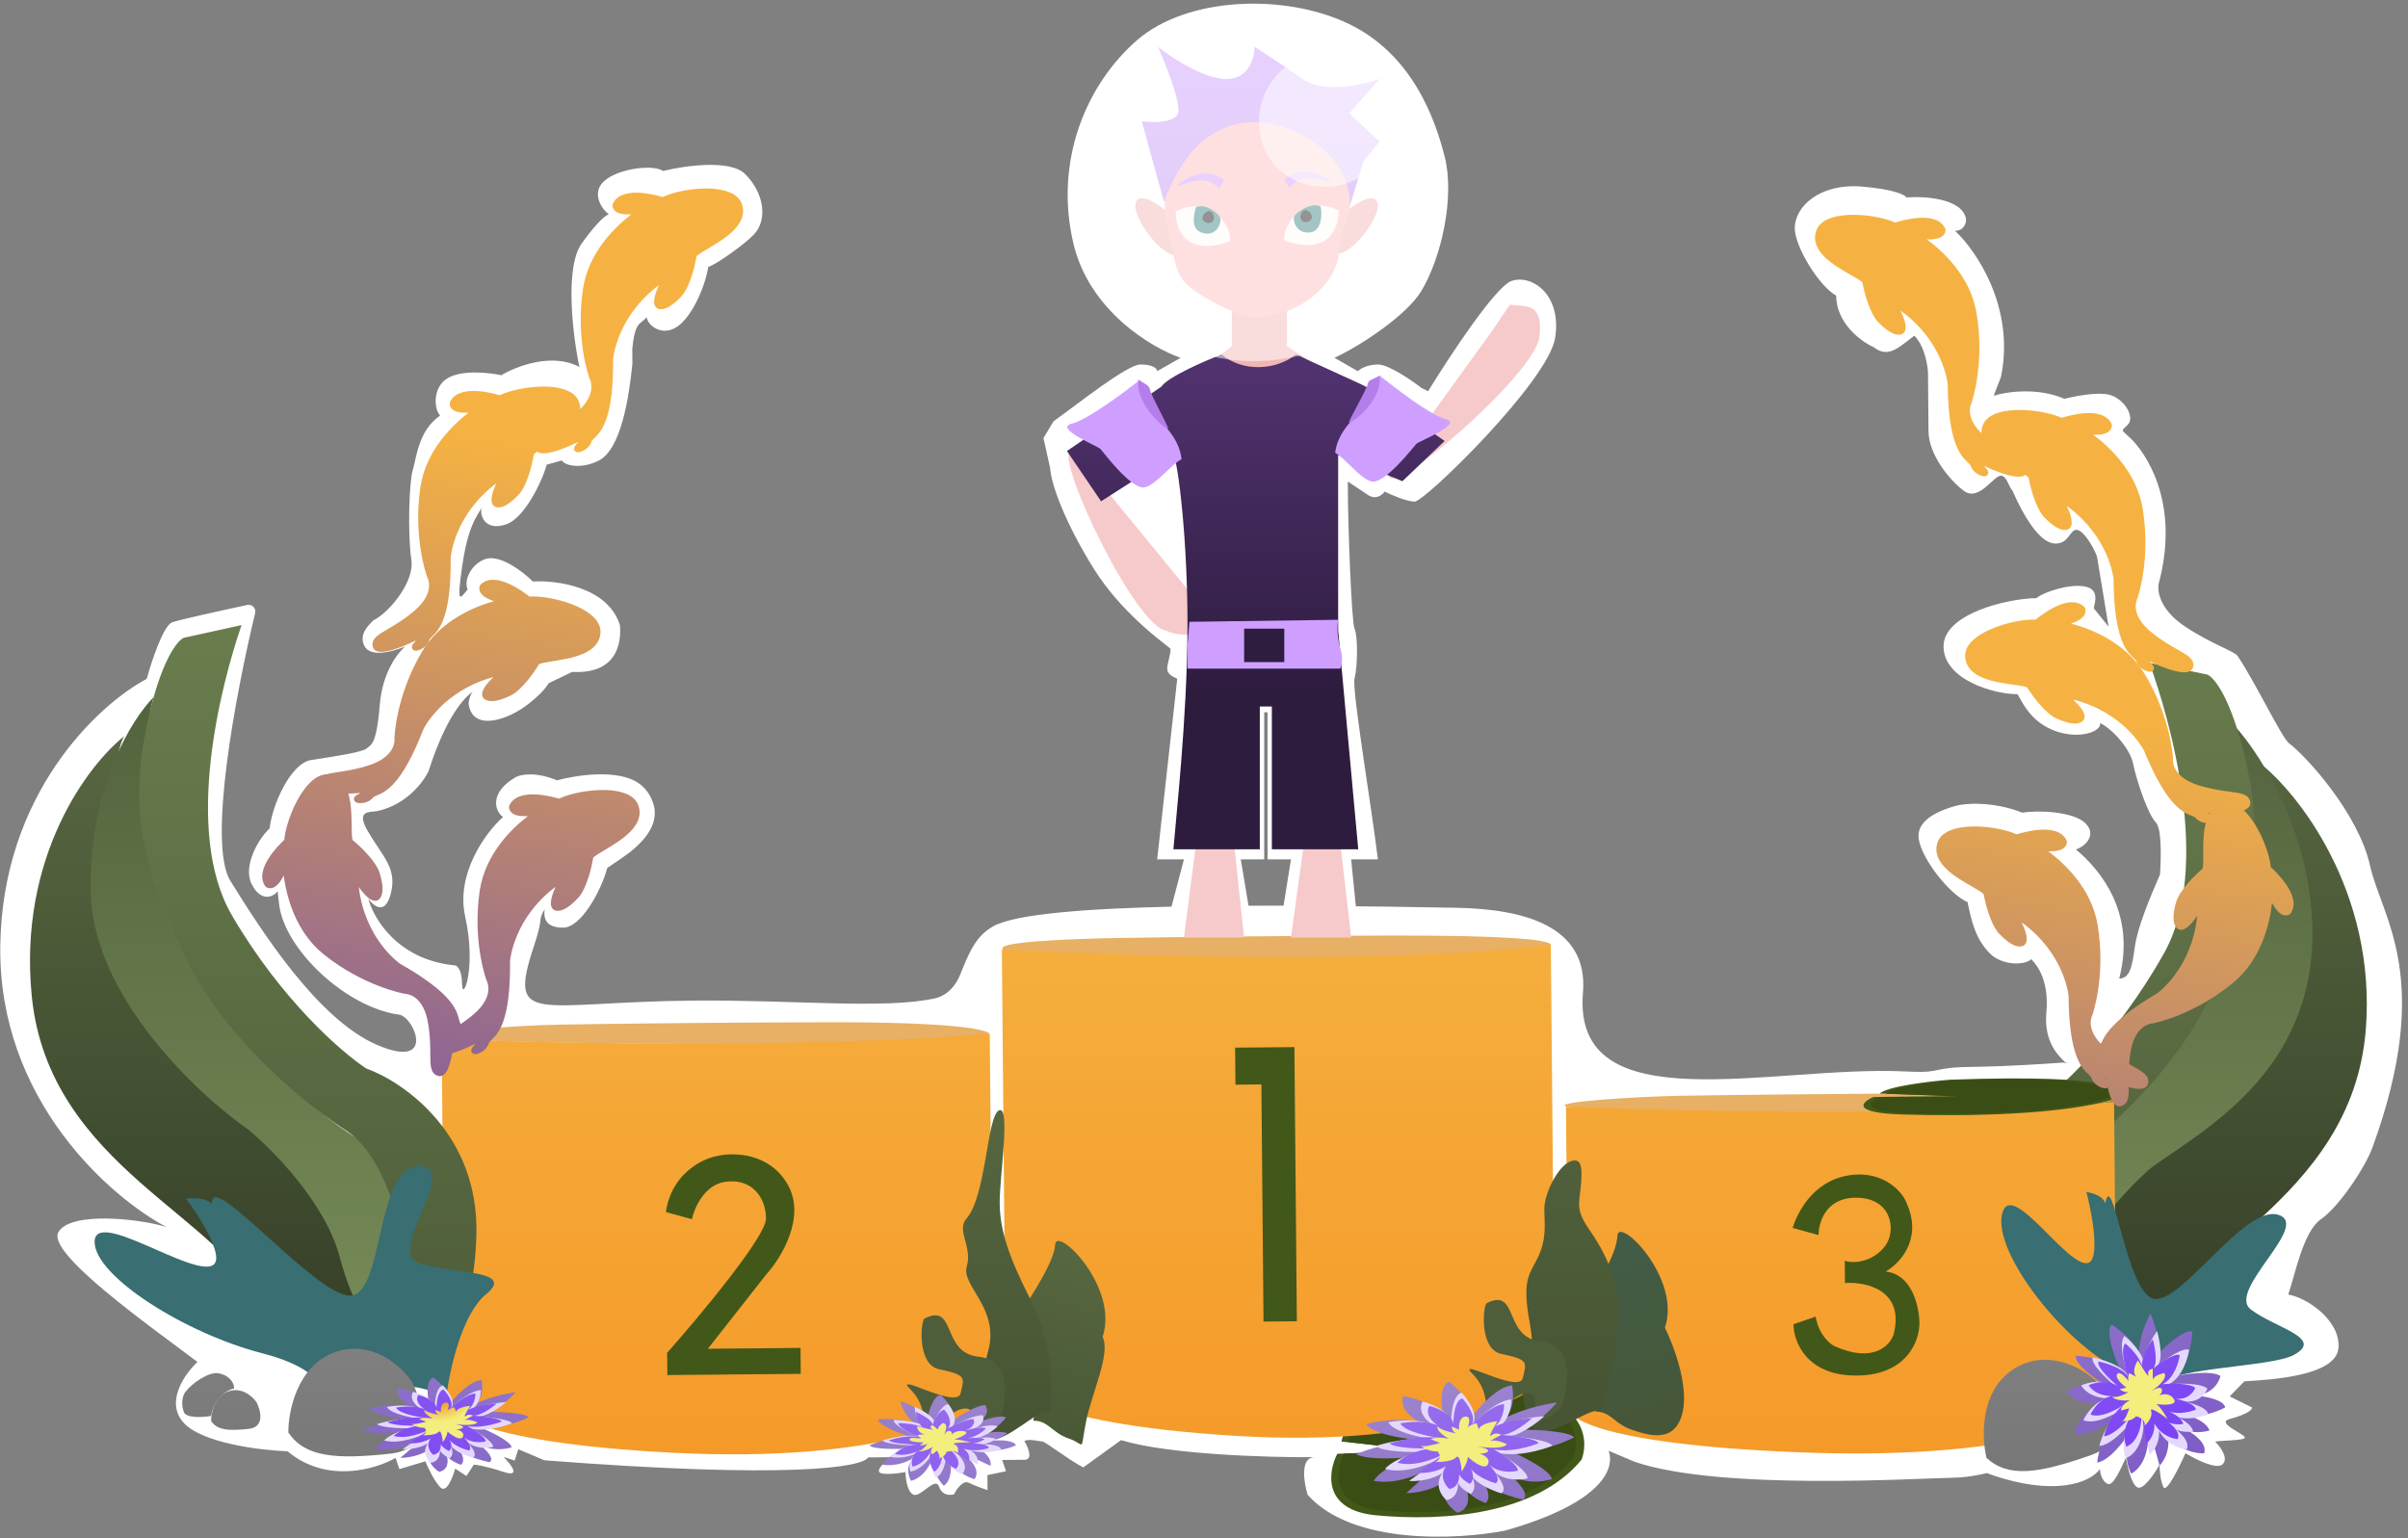 <svg width="360" height="230" viewBox="0 0 360 230" fill="none" xmlns="http://www.w3.org/2000/svg">
<rect x="0" y="0" width="360" height="230" fill="#808080" stroke="none"/>
<path d="M177 128.5L174.5 138L173.5 140L178 141H187.5V140.5L185.5 128.5H189V106.5H189.5V128.5H193L191 141H203.5L203 138.5L202 128.5H206C205 120.333 202.1 103.1 202.5 101.5C203 99.5 203 95 202.5 94C202.1 93.2 201.5 79.333 201.5 72L204.5 74C205.7 74.8 206.667 74 207 73.5C208 74 210.3 75 211.5 75C213 75 231.5 57 232.5 50.5C233.5 44 229 41 226 42C223.6 42.8 216.667 53.333 213.5 58.5L212.5 58C211 56.833 207.6 54.5 206 54.5C204.4 54.5 203.333 55.166 203 55.5L199.5 53.5C203.167 51.833 210.283 47.194 212.5 43.5C215.5 38.5 217.5 29.5 216 23.5C214.5 17.5 211 8 201.5 3.5C192 -1 177.5 -0.5 170 6C162.5 12.5 157.5 24 160.5 36.5C162.9 46.5 172.167 52 176.5 53.5L173 55.5C173 55.166 172.5 54.5 170.5 54.5C168.5 54.5 161 60.5 157.5 63L156 65.5L157 70C157.167 72.667 159.5 78.6 163.5 85C167.5 91.4 173.333 95.667 175 97C175 98 174.5 99.2 174.5 100C174.5 100.8 175.333 101.167 176 101.5L173 128.5H177Z" fill="white"/>
<path d="M147.62 220.566L147.641 222.812C147.083 222.63 145.743 222.155 144.849 221.714C143.955 221.272 143.003 222.666 142.639 223.418C142.084 223.61 140.861 223.659 140.404 222.315C139.832 220.635 137.637 224.024 136.52 223.473C135.625 223.031 135.385 221.049 135.377 220.113C134.266 220.31 131.932 220.593 131.483 220.148C131.034 219.703 132.395 218.455 133.132 217.887L129.794 217.917C128.88 219.422 117.917 221.168 81.396 218.349L77.487 216.699L76.945 218.388L75.272 217.842C76.394 218.955 77.97 220.962 75.292 220.088C72.613 219.213 71.202 219.001 70.831 219.004L69.734 220.699L68.055 219.591C67.695 220.904 66.753 223.309 65.855 222.418C64.957 221.528 63.974 219.44 63.594 218.507L59.71 219.665L59.139 217.986C56.187 219.697 48.826 221.896 42.996 217.006C38.915 216.856 30.078 215.774 27.38 212.653C24.681 209.532 27.685 205.35 29.525 203.648C22.43 198.283 6.971 187.415 8.723 184.254C10.475 181.093 20.803 182.198 24.894 183.472C16.509 179.054 -0.2 164.49 0.041 141.574C0.282 118.659 14.739 105.314 21.937 101.506C22.655 98.879 24.425 93.509 25.756 93.048C26.92 92.644 32.982 91.31 36.961 90.458C37.684 90.304 38.319 90.953 38.146 91.671C35.261 103.63 30.989 126.162 34.446 131.72C38.962 138.981 47.427 152.383 56.362 156.235C65.298 160.086 61.935 152.02 59.66 151.713C51.636 150.63 42.325 141.759 41.708 135.025L41.509 133.263C40.776 134.205 38.98 134.873 37.621 132.189C36.262 129.506 38.661 125.367 40.317 123.855C40.658 120.482 43.413 114.118 46.525 113.641C50.414 113.045 54.303 112.449 54.854 111.882C55.405 111.316 56.272 111.608 56.773 105.426C57.174 100.48 59.468 97.614 60.573 96.668L60.529 96.686C58.685 97.45 55.377 98.357 54.478 96.582C53.572 94.793 55.245 93.346 55.796 92.78C58.381 91.446 61.977 86.884 61.504 83.743C60.912 79.817 61.174 71.953 61.715 70.263C62.256 68.573 62.487 64.409 65.805 62.133C64.869 61.205 64.65 57.95 66.863 56.583C69.076 55.215 73.269 55.745 74.941 56.105C77.154 54.775 82.588 52.667 86.613 54.878C85.644 50.206 84.366 39.959 87.004 36.342C89.642 32.724 90.467 32.37 91.02 31.991C90.275 31.623 88.554 29.378 89.873 27.569C91.522 25.308 97.469 24.455 99.148 25.563C102.293 24.786 109.146 23.789 111.391 26.015C114.198 28.798 114.86 32.856 112.655 35.122C111.083 36.736 106.819 39.703 105.893 39.898C105.365 43.085 103.315 47.668 101 49C98.677 50.337 96.707 48.388 96.698 47.453C95.596 48.586 94.933 48.141 94.525 52.188L94.544 54.404C94.032 59.478 92.843 67.15 89.544 68.853C86.886 70.224 84.377 69.598 84 68.853L81.736 69.476C81.018 72.103 78.368 77.477 75.696 78.394C72.382 79.532 71.659 76.867 72.022 75.927C71.108 77.433 69.915 78.951 69.077 84.799C68.239 90.647 68.814 89.454 69.915 88.134C69.348 87.016 70.188 84.564 72.405 83.646C74.622 82.728 78.17 85.467 79.667 86.951C83.003 86.734 90.844 87.647 92.677 93.471C92.881 95.529 92.662 100.853 85.537 100.467L82.028 102.16C81.406 103.167 80.44 104.107 79.153 105.141C75.922 107.736 70.678 109.407 70.068 105.307C70.061 104.585 70.337 103.86 70.653 103.442C69.507 104.257 66.767 106.893 64.063 115.333C63.335 116.837 60.826 120.338 56.383 121.276C55.272 121.473 53.156 121.107 54.964 124.236C57.224 128.148 59.465 129.812 58.387 133.753C57.525 136.906 55.806 135.461 55.054 134.345C55.823 137.333 59.476 143.515 67.939 144.338C68.31 144.335 69.057 144.89 69.077 147.136C69.102 149.944 71.282 144.87 69.543 137.023C68.152 130.746 72.445 124.624 75.204 122.166C73.898 121.241 73.161 118.458 77.146 116.176C77.884 115.795 80.143 115.363 83.27 116.683C86.045 115.91 92.379 114.917 95.514 117.136C96.597 117.902 97.266 118.955 97.638 120.06C98.777 123.43 95.884 126.317 92.942 128.317L90.785 129.783C89.888 133.16 86.886 138.682 84.216 138.705C81.546 138.729 81.248 137.272 81.422 135.96C80.326 137.842 81.367 136.825 79.809 141.515C75.811 153.556 80.247 149.821 103.704 149.612C118.592 149.479 132.139 150.935 139.739 149.285C141.554 148.891 142.874 147.448 143.556 145.719C145.046 141.937 146.068 139.868 148.5 138.5C155.077 134.801 191.402 135.262 217.721 135.734C227.763 135.914 237.497 138.417 236.656 148.425C234.998 168.151 265.156 159.214 284.926 160.211C286.718 160.302 288.076 160.302 288.838 160.148C294.265 159.051 292.161 160.027 308.771 158.862C307.309 158.875 310.22 159.046 308.771 158.862C307.835 157.935 305.529 155.898 305.934 151.402C306.339 146.905 304.792 144.533 303.67 143.42C302.751 144.364 299.342 144.393 297.545 142.612C295.3 140.386 294.734 137.689 294.152 134.886C291.546 133.786 287.411 128.63 286.867 125.533C286.283 122.214 291.067 120.884 292.362 120.498C293.657 120.112 297.901 119.76 302.368 121.517C304.59 121.123 309.979 121.314 311.775 123.095C313.572 124.876 311.645 126.626 310.351 127.012C313.901 129.976 319.405 136.411 316.823 146.318C318.307 146.305 318.727 144.848 319.144 141.7C319.561 138.551 321.471 134.134 322.924 130.752C323.088 128.317 323.199 123.857 322.3 122.967C321.178 121.854 319.479 116.97 318.898 114.167C318.433 111.925 315.839 109.036 313.977 108.117C314.174 109.426 310.792 110.601 307.22 109.285C303.648 107.969 302.384 105.099 301.631 103.795C298.108 103.826 290.608 101.633 290.564 96.692C290.52 91.75 300.187 89.476 304.452 89.438C305.556 88.492 309.44 87.259 311.669 87.689C313.898 88.118 313.196 90.014 313.019 90.951L315.239 93.701L313.498 83.191C312.929 81.698 311.725 79.778 310.831 79.337C309.713 78.785 309.506 80.481 308.383 81.02C307.375 81.504 304.821 82.281 300.847 73.331C300.286 72.775 300.014 71.123 299.124 71.131C298.011 71.141 295.844 75.061 293.604 73.396C291.363 71.731 288.345 67.888 288.315 64.519C288.285 61.15 288.241 56.277 288.236 55.716C288.231 55.154 287.878 51.864 286.194 50.194C283.984 51.818 282.357 53.687 280.116 51.91C278.068 50.992 274.543 48.247 274.507 44.204C271.897 42.73 268.347 36.867 268.323 34.171C268.293 30.802 272.187 27.389 278.311 27.895C283.21 28.301 284.813 29.148 285.002 29.521C287.781 29.309 293.459 29.67 293.932 32.81C293.937 33.372 293.614 34.498 292.279 34.51C295.458 37.477 301.283 45.998 299.15 56.351L298.062 59.169C299.911 58.59 304.615 57.875 308.637 59.636C310.117 59.248 313.523 58.581 315.307 59.015C317.538 59.556 319.231 62.349 318.129 63.482C317.026 64.615 317.021 64.054 318.705 65.724C320.389 67.393 326.017 74.644 322.79 87.028C322.429 88.154 322.715 91.072 326.744 93.732C330.773 96.391 334.195 97.409 334.572 98.155C337.203 102.062 341.143 110.353 342.227 111.153C344.679 112.964 352.584 121.581 354.323 129.428C356.062 137.275 363.931 146.19 354.699 171.544C353.613 174.549 349.66 180.462 347.006 182.283C344.352 184.104 343.184 190.367 342.1 193.559C345.072 194.094 350.004 197.579 349.595 201.627C349.186 205.674 339.803 206.309 335.539 206.534L333.334 208.8L336.687 210.455C336.692 211.017 335.14 211.704 333.364 212.169C331.144 212.751 335.609 214.396 335.614 214.957C335.618 215.407 332.095 215.363 331.169 215.559C331.918 216.301 333.194 218.012 332.312 218.918C331.43 219.824 328.226 218.206 326.734 217.283C325.825 219.35 323.894 223.261 323.441 222.367C322.988 221.472 322.861 219.751 322.855 219.002C322.125 220.319 320.441 222.843 319.547 222.401C318.653 221.96 318.035 219.233 317.838 217.924C317.292 219.052 315.986 222.321 315.092 221.88C314.197 221.438 313.964 220.205 313.959 219.643C312.494 221.716 307.098 223.86 297.275 220.354C297.457 219.978 295.277 220.933 291.717 220.965C287.267 221.005 257.241 222.957 244.406 218.579L240.497 216.929C241.448 219.542 239.676 224.687 225.026 228.861C217.991 230.234 202.236 231.086 195.492 223.508C194.919 221.642 194.33 217.903 196.555 217.883C189.879 217.942 174.743 217.516 167.602 215.333L161.944 219.418C159.522 218.129 156.26 215.528 155.815 215.532C155.37 215.536 153.877 215.081 153.138 215.462C153.703 216.393 154.499 218.258 153.163 218.27L149.826 218.3L150.397 219.98L147.62 220.566Z" fill="white"/>
<path d="M205.757 226.578C197.707 225.825 198.515 220.129 199.925 217.376L213.187 216.865L200.556 215.556C201.191 211.721 207.173 209.03 210.084 208.164C235.204 204.713 238.14 213.434 236.468 218.226C229.721 226.511 215.819 227.52 205.757 226.578Z" fill="#425818"/>
<path d="M206.427 225.817C198.872 225.108 199.63 219.925 200.951 217.343L212.593 216.988L201.508 215.599C202.1 212.003 207.74 209.361 210.471 208.549C234.042 205.319 236.806 213.499 235.241 217.992C228.918 225.759 215.872 226.702 206.427 225.817Z" fill="#3A4D15"/>
<path d="M353.692 153.915C355.328 133.139 343.256 118.199 337.705 113.999C338.418 114.621 341.827 120.138 344.238 131.842C346.649 143.546 341.147 153.955 338.094 157.696C337.302 159.625 332.915 165.664 321.702 174.384C307.685 185.284 305.4 201.239 304.355 203.221C303.519 204.807 299.576 206.248 297.709 206.771C303.954 209.346 317.27 211.817 320.574 201.104C324.704 187.712 351.647 179.884 353.692 153.915Z" fill="url(#paint0_linear_99_286)"/>
<path d="M345.714 139.187C345.575 123.648 336.811 111.1 333.495 107.943C334.374 110.11 337.199 118.55 336.921 128.265C336.644 137.98 329.242 149.631 326.348 154.159C319.758 163.93 312.872 171.276 305.63 176.045C298.388 180.814 296.497 206.933 297.104 206.928C297.589 206.924 301.335 204.968 303.148 203.991C304.058 203.932 306.376 201.807 308.368 193.776C310.36 185.746 318.088 177.603 321.703 174.536C329.343 169.004 345.902 160.321 345.714 139.187Z" fill="url(#paint1_linear_99_286)"/>
<path d="M323.542 142.498C330.712 129.686 324.445 107.636 321.334 99.115L329.999 100.859C331.167 101.354 334.043 105.072 336.205 115.979C338.906 129.613 334.893 139.058 330.429 148.962C325.964 158.867 316.037 168.819 306.836 175.124C299.475 180.167 297.178 198.227 296.949 206.626C294.175 207.561 288.473 205.7 287.854 190.772C287.235 175.845 298.273 167.865 303.869 165.741C307.439 163.332 316.372 155.31 323.542 142.498Z" fill="url(#paint2_linear_99_286)"/>
<path d="M123.825 152.85C141.671 152.82 147.255 153.816 147.97 154.564C137.368 156.922 69.524 156.083 66.328 155.141C63.554 154.324 76.733 153.324 83.612 153.209C89.58 153.102 105.978 152.88 123.825 152.85Z" fill="#E7B064"/>
<path d="M147.97 154.564C124.265 156.63 83.588 156.162 66.026 155.295L66.499 208.316C65.256 210.644 70.359 215.686 100.725 217.225C131.09 218.765 145.197 212.302 148.454 208.878L147.97 154.564Z" fill="url(#paint3_linear_99_286)"/>
<path d="M291.765 163.48C309.611 163.429 315.191 163.991 315.905 164.615C300.987 167.658 237.46 166.26 234.266 165.478C231.493 164.8 244.673 163.945 251.552 163.839C257.52 163.741 273.919 163.531 291.765 163.48Z" fill="#E7B064"/>
<path d="M316.058 164.748C292.646 167.009 251.674 166.178 234.114 165.48L234.509 209.756C233.262 211.702 238.358 215.904 268.721 217.145C299.084 218.387 313.2 212.969 316.462 210.104L316.058 164.748Z" fill="url(#paint4_linear_99_286)"/>
<path d="M207.711 139.889C225.557 139.852 231.138 140.49 231.852 141.192C219.522 145.028 154.409 144.092 150.214 142.072C147.621 140.823 160.619 140.36 167.498 140.248C173.466 140.144 189.864 139.927 207.711 139.889Z" fill="#E7B064"/>
<path d="M231.852 141.192C208.411 144.286 167.37 142.969 149.78 141.924L150.335 204.177C149.093 206.908 154.212 212.835 184.629 214.69C215.045 216.544 229.164 208.978 232.421 204.963L231.852 141.192Z" fill="url(#paint5_linear_99_286)"/>
<path d="M184.702 162.185L184.652 156.646L193.516 156.567L193.882 197.56L188.896 197.605L188.579 162.151L184.702 162.185Z" fill="#425818"/>
<path d="M34.1 208.061C32.043 208.807 31.549 211.321 31.559 212.484C32.482 213.842 34.153 213.979 37.185 213.648C39.611 213.384 38.982 210.9 38.364 209.692C37.8 208.837 36.157 207.314 34.1 208.061Z" fill="url(#paint6_linear_99_286)"/>
<path d="M157.74 186.144C157.64 188.573 154.071 194.032 152.972 195.61C154.96 200.692 155.257 208.374 154.484 212.427C156.76 212.407 157.231 214.224 159.819 215.111C162.407 215.999 161.392 217.374 162.409 212.357C163.223 208.343 166.079 202.358 164.843 199.891C167.357 192.432 157.864 183.108 157.74 186.144Z" fill="url(#paint7_radial_99_286)"/>
<path d="M241.802 184.787C241.702 187.216 239.48 190.979 238.381 192.557C240.369 197.638 239.319 207.016 238.546 211.07C240.822 211.05 241.294 212.867 243.882 213.754C246.47 214.642 250.579 215.971 251.596 210.954C252.411 206.94 250.142 201.001 248.906 198.534C251.419 191.075 241.927 181.751 241.802 184.787Z" fill="url(#paint8_radial_99_286)"/>
<path d="M4.737 148.833C2.731 128.09 13.181 114.309 18.656 110.01C17.954 110.645 17.059 114.837 14.857 126.582C12.655 138.327 19.175 149.198 22.294 152.884C23.12 154.799 25.721 160.21 37.088 168.728C51.296 179.377 53.866 195.288 54.946 197.252C55.81 198.822 59.778 200.193 61.654 200.682C55.456 203.368 42.186 206.076 38.692 195.424C34.324 182.108 7.245 174.762 4.737 148.833Z" fill="url(#paint9_linear_99_286)"/>
<path d="M13.552 133.275C13.292 117.737 19.746 107.421 23.006 104.205C22.165 106.387 21.573 112.932 22.024 122.64C22.474 132.349 29.253 144.112 32.227 148.588C38.991 158.24 45.861 165.463 53.186 170.102C60.512 174.742 62.87 200.823 62.263 200.829C61.777 200.833 57.997 198.944 56.167 197.999C55.256 197.957 52.9 195.874 50.765 187.88C48.63 179.886 40.758 171.883 37.089 168.88C29.352 163.486 13.812 148.813 13.552 133.275Z" fill="url(#paint10_linear_99_286)"/>
<path d="M34.679 136.881C27.281 124.199 33.154 102.04 36.113 93.465L27.479 95.363C26.32 95.879 23.511 99.648 21.545 110.592C19.087 124.272 23.268 133.644 27.909 143.467C32.549 153.29 42.652 163.064 51.964 169.203C59.414 174.114 62.033 192.13 62.412 200.524C65.202 201.409 70.87 199.447 71.222 184.51C71.575 169.574 60.397 161.793 54.764 159.769C51.151 157.423 42.076 149.562 34.679 136.881Z" fill="url(#paint11_linear_99_286)"/>
<path d="M154.123 194.439C156.841 199.757 157.686 206.601 156.868 211.263C155.945 209.905 150.535 215.824 147.798 215.241C145.608 214.775 147.859 210.789 147.775 212.661C148.472 211.391 146.107 207.571 147.682 202.191C149.596 195.648 143.647 192.259 144.532 189.368C145.417 186.476 142.95 183.958 144.468 182.235C147.473 178.825 147.519 166.965 149.332 166.038C151.145 165.111 149.42 175.969 149.456 179.915C149.491 183.86 150.725 187.792 154.123 194.439Z" fill="url(#paint12_linear_99_286)"/>
<path d="M241.112 190.633C243.096 196.266 240.726 206.695 239.292 211.205C238.559 209.737 232.407 214.88 229.772 213.938C228.057 213.324 227.795 208.78 227.577 208.101C227.522 208.189 227.468 208.267 227.417 208.337C227.479 207.993 227.527 207.946 227.577 208.101C228.443 206.721 229.682 203.131 228.722 197.948C227.446 191.058 228.727 190.607 229.989 187.859C231.252 185.112 230.896 183.079 230.878 180.783C230.861 178.486 232.915 174.309 234.836 173.633C236.756 172.956 236.623 175.234 236.131 179.148C235.639 183.063 238.632 183.592 241.112 190.633Z" fill="url(#paint13_linear_99_286)"/>
<path d="M27.797 179.217C30.549 178.963 31.546 179.696 31.7 180.097C31.041 174.336 47.15 193.769 52.309 193.723C57.468 193.677 56.082 174.416 62.608 174.358C69.133 174.3 57.411 187.304 62.737 188.926C68.064 190.548 77.163 189.859 72.643 193.542C69.027 196.488 67.181 205.023 66.71 208.922C65.338 208.226 62.109 206.96 60.171 207.463C58.233 207.966 51.284 209.262 48.052 209.848C48.898 208.323 48.309 204.686 39.183 202.339C27.775 199.406 14.192 190.876 14.146 185.717C14.1 180.558 28.609 190.9 31.781 189.202C34.045 187.99 28.565 180.113 27.797 179.217C27.78 179.219 27.763 179.22 27.746 179.222C27.68 179.103 27.704 179.109 27.797 179.217Z" fill="#396E72"/>
<path d="M311.907 178.215C314.135 178.611 314.707 179.555 314.713 179.98C315.841 174.235 317.824 193.005 321.878 194.165C325.932 195.325 335.431 180.16 340.559 181.627C345.686 183.094 332.796 192.978 336.505 195.795C340.214 198.613 347.537 200.069 342.946 202.588C339.274 204.603 323.024 204.286 321.543 207.961C320.667 206.965 322.842 213.25 321.18 213.286C319.519 213.322 316.106 212.686 313.407 212.499C314.505 211.217 320.708 207.722 314.229 203.314C306.131 197.803 297.925 186.354 299.361 181.336C300.797 176.318 309.211 189.743 312.18 188.836C314.299 188.188 312.253 179.264 311.907 178.215C311.894 178.213 311.88 178.21 311.866 178.208C311.848 178.077 311.865 178.088 311.907 178.215Z" fill="#396E72"/>
<path d="M27.727 208.117C27.007 209.095 27.242 210.449 27.449 211.003C27.614 212.094 30.254 211.939 31.553 211.726C32.014 208.929 34.047 207.808 35.006 207.597C34.998 206.687 34.23 205.631 32.71 205.341C31.19 205.051 28.626 206.895 27.727 208.117Z" fill="url(#paint14_linear_99_286)"/>
<path d="M140.384 204.732C137.1 204.033 137.64 197.675 138.192 197.164C143.026 194.693 140.666 202.301 146.286 202.858C151.88 203.413 150.014 210.498 149.563 212.214L149.557 212.238C149.204 213.577 145.939 214.952 145.031 215.314C145.22 213.744 146.383 210.354 144.079 210.618C141.774 210.881 138.806 214.914 137.609 216.898C137.46 217.152 139.684 211.264 136.162 207.805C133.239 204.934 143.018 210.779 143.603 208.346C144.189 205.912 144.489 205.606 140.384 204.732Z" fill="#4F5E3A"/>
<path d="M224.438 202.439C221.154 201.74 221.694 195.381 222.246 194.87C227.08 192.399 224.72 200.008 230.34 200.565C235.934 201.119 234.069 208.205 233.617 209.921L233.611 209.945C233.258 211.284 229.993 212.658 229.085 213.021C229.274 211.451 230.437 208.061 228.133 208.324C225.828 208.588 222.86 212.621 221.663 214.604C221.514 214.859 223.738 208.971 220.216 205.512C217.293 202.641 227.072 208.486 227.657 206.052C228.243 203.619 228.543 203.313 224.438 202.439Z" fill="#4F5E3A"/>
<path d="M50.012 202.212C44.422 204.236 43.08 211.047 43.108 214.199C45.616 217.878 50.155 218.248 58.395 217.352C64.986 216.636 63.276 209.907 61.598 206.632C60.065 204.316 55.602 200.189 50.012 202.212Z" fill="url(#paint15_linear_99_286)"/>
<path d="M300.977 204.748C295.995 207.993 296.242 214.93 296.987 217.993C300.267 221.004 304.771 220.33 312.59 217.579C318.845 215.379 315.646 209.217 313.265 206.411C311.245 204.505 305.959 201.504 300.977 204.748Z" fill="url(#paint16_linear_99_286)"/>
<path d="M143.193 216.902C144.495 217.643 146.819 219.532 145.7 221.165C144.65 220.888 142.624 219.904 142.106 218.057C142.284 219.395 142.245 221.405 141.096 222.158C140.369 221.425 139.059 219.505 139.574 217.644C139.252 218.737 138.157 220.934 136.191 221.422C135.776 220.692 135.371 219.102 136.619 217.991C135.635 218.596 133.888 219.293 131.884 219.015C132.333 218.276 133.762 216.872 136.132 216.588C133.885 216.701 130.473 216.72 129.98 216.112C131.214 215.596 134.182 214.624 136.184 214.869C134.549 214.356 131.278 213.107 131.277 212.216C132.667 212.139 135.549 212.169 136.733 212.84C136.071 212.334 135.001 211.185 134.577 209.493C135.979 209.986 138.763 211.195 138.684 212.085C138.85 211.034 139.461 208.858 140.582 208.56C141.45 209.28 142.987 211.092 142.188 212.576C143.288 211.772 145.849 210.15 147.29 210.099C147.689 210.628 147.914 211.842 145.965 212.766C147.36 212.212 149.56 211.522 150.395 211.95C149.95 212.58 148.642 213.912 146.854 214.421C147.846 214.179 149.647 213.893 150.597 214.299C150.216 214.618 149.311 215.2 148.295 215.403C149.621 215.301 151.498 215.346 151.9 216.09C151.133 216.503 148.959 217.205 146.396 216.714C147.03 217.001 148.259 217.898 148.1 219.184C146.865 218.609 144.154 217.346 143.193 216.902Z" fill="url(#paint17_radial_99_286)"/>
<path d="M142.503 216.829C143.436 217.506 145.009 219.172 143.839 220.417C143.035 220.129 141.557 219.211 141.437 217.691C141.364 218.78 141.006 220.397 139.955 220.932C139.486 220.296 138.737 218.669 139.456 217.201C139.018 218.062 137.776 219.763 136.107 220.034C135.89 219.42 135.82 218.115 137.01 217.298C136.115 217.723 134.59 218.176 133.014 217.828C133.497 217.26 134.88 216.219 136.843 216.138C135.007 216.089 132.245 215.892 131.944 215.372C133.026 215.033 135.585 214.435 137.164 214.757C135.925 214.242 133.482 213.032 133.625 212.315C134.762 212.339 137.088 212.542 137.937 213.156C137.483 212.708 136.804 211.716 136.736 210.327C137.79 210.812 139.846 211.958 139.637 212.67C139.942 211.834 140.789 210.119 141.744 209.949C142.329 210.583 143.278 212.137 142.391 213.283C143.412 212.703 145.746 211.556 146.92 211.604C147.157 212.055 147.142 213.047 145.416 213.67C146.634 213.311 148.525 212.891 149.131 213.288C148.669 213.768 147.395 214.759 145.867 215.058C146.708 214.925 148.211 214.807 148.914 215.192C148.554 215.426 147.728 215.838 146.873 215.939C147.961 215.939 149.472 216.091 149.677 216.716C148.99 217 147.117 217.431 145.124 216.876C145.59 217.147 146.439 217.946 146.102 218.972C145.196 218.431 143.209 217.246 142.503 216.829Z" fill="url(#paint18_radial_99_286)"/>
<path d="M141.811 216.585C142.598 217.157 143.926 218.563 142.939 219.614C142.26 219.371 141.012 218.596 140.911 217.313C140.849 218.232 140.548 219.596 139.66 220.048C139.264 219.511 138.632 218.138 139.239 216.899C138.869 217.626 137.821 219.061 136.412 219.29C136.229 218.772 136.171 217.671 137.174 216.981C136.419 217.34 135.132 217.722 133.802 217.429C134.209 216.949 135.377 216.07 137.033 216.002C135.484 215.96 133.152 215.794 132.899 215.355C133.812 215.069 135.971 214.564 137.305 214.836C136.258 214.401 134.197 213.381 134.318 212.776C135.277 212.796 137.24 212.967 137.957 213.485C137.574 213.107 137.001 212.27 136.943 211.098C137.833 211.506 139.568 212.474 139.392 213.075C139.649 212.369 140.364 210.922 141.17 210.778C141.664 211.313 142.465 212.625 141.716 213.592C142.578 213.103 144.548 212.135 145.539 212.176C145.738 212.556 145.726 213.393 144.269 213.919C145.297 213.616 146.894 213.262 147.405 213.597C147.015 214.001 145.94 214.838 144.65 215.09C145.36 214.978 146.628 214.878 147.222 215.204C146.918 215.401 146.22 215.749 145.499 215.834C146.418 215.834 147.693 215.963 147.866 216.489C147.286 216.73 145.705 217.094 144.023 216.625C144.416 216.854 145.132 217.528 144.848 218.394C144.084 217.938 142.406 216.937 141.811 216.585Z" fill="url(#paint19_radial_99_286)"/>
<path d="M142.691 215.976C143.332 216.222 143.293 216.943 143.193 217.273C142.792 216.829 141.892 216.965 141.491 217.089C141.415 217.61 140.723 217.984 140.342 218.124C140.327 218.131 140.31 218.137 140.291 218.141C140.307 218.136 140.324 218.13 140.342 218.124C140.658 217.973 140.313 217.259 140.09 216.905L139.39 217.462C138.989 217.166 139.289 216.597 139.489 216.35C138.208 217.043 137.488 217.052 137.287 216.97C137.848 216.92 138.454 216.207 138.688 215.856C138.287 216.104 137.72 216.125 137.487 216.104L138.087 215.671C136.325 215.673 135.951 215.385 135.984 215.241C135.914 214.893 137.025 214.996 137.794 215.124C137.476 215.006 137.263 214.72 137.185 214.559L138.286 214.435C137.405 214.386 137.117 213.632 137.083 213.261C138.051 213.508 139.867 213.939 139.386 213.692C138.905 213.445 139.185 213.177 139.385 213.074C139.753 213.382 140.447 213.938 140.287 213.691C140.127 213.444 140.687 212.969 140.987 212.763C141.814 212.948 141.413 214.02 141.057 214.628C141.287 214.272 141.728 213.776 142.089 213.998C142.348 214.158 142.342 214.361 142.26 214.524C142.57 214.204 143.187 213.838 144.091 213.996C145.212 214.193 143.625 214.903 142.691 215.234C143.411 215.233 144.593 215.52 145.093 215.664C144.026 215.665 142.051 215.729 142.691 215.976Z" fill="url(#paint20_radial_99_286)"/>
<path d="M103.442 182.301L99.554 181.228C100.389 175.459 105.023 173.238 107.235 172.849C109.631 172.273 115.098 172.336 117.8 177.187C120.503 182.038 116.79 188.091 114.595 190.512L105.83 201.67L119.68 201.546L119.714 205.424L99.772 205.602L99.742 202.278C104.678 196.694 114.545 184.861 114.521 182.202C114.491 178.878 112.251 176.128 108.378 176.717C105.28 177.188 103.796 180.636 103.442 182.301Z" fill="#425818"/>
<path d="M271.882 184.676L267.994 183.602C268.713 181.38 270.925 176.707 276.235 175.773C281.545 174.839 284.567 178.284 285.138 180.126C287.401 185.424 283.924 189.001 281.903 190.127C285.896 190.534 286.936 195.437 286.958 197.838C286.981 200.423 285.144 205.61 277.61 205.677C270.076 205.745 268.146 200.591 268.123 198.006L271.437 196.868C271.904 199.523 273.504 200.912 274.246 201.275C280.031 203.883 282.556 201.201 283.095 199.534C284.808 192.871 278.962 191.63 275.824 191.843L275.794 188.519C277.461 189.058 280.226 188.48 281.868 186.249C283.51 184.018 282.912 179.037 277.372 179.087C272.941 179.126 271.866 182.829 271.882 184.676Z" fill="#425818"/>
<path d="M284.481 166.648C276.642 166.412 278.294 164.8 280.1 164.024L293.278 163.917L280.997 163.51C282.2 162.425 288.512 161.679 291.518 161.442C316.849 160.537 318.441 163.018 316.07 164.371C308.163 166.699 294.279 166.945 284.481 166.648Z" fill="#425818"/>
<path d="M285.257 166.435C277.9 166.212 279.427 164.745 281.119 164.017L292.672 163.951L281.93 163.525C283.055 162.507 289.022 161.775 291.842 161.553C315.61 160.706 317.113 163.032 314.894 164.301C307.482 166.484 294.454 166.713 285.257 166.435Z" fill="#3A4D15"/>
<path d="M321.036 212.644C321.375 214.562 321.368 218.79 318.627 220.356C318.008 219.264 317.3 216.517 318.84 213.555C317.55 215.57 315.347 218.392 313.53 218.692C313.686 217.167 314.612 213.573 317.072 211.279C315.61 212.614 312.282 214.995 310.037 214.374C310.462 213.064 311.824 210.541 314.114 209.8C312.6 209.999 310.322 209.821 308.869 208.09C310.059 207.342 312.824 206.307 315.202 207.487C313.116 206.147 310.113 203.896 310.337 202.706C311.974 202.798 315.617 203.403 317.103 205.087C316.227 203.268 314.716 199.314 315.676 198.053C316.975 198.87 319.462 200.837 319.773 202.577C319.741 201.418 320.045 199.077 321.501 196.397C322.194 198.032 323.323 201.602 322.293 202.81C323.572 201.432 326.456 198.757 327.758 199.083C327.739 200.683 327.127 204.275 324.826 205.844C326.657 205.439 330.646 204.85 331.961 205.74C331.739 206.756 330.625 208.626 327.924 208.635C329.742 208.781 332.41 209.271 332.678 210.435C331.609 211.03 329.028 212.044 326.916 211.572C328.043 211.892 329.926 212.689 330.32 213.897C329.641 214.096 328.223 214.316 327.115 213.926C328.384 214.666 329.977 215.982 329.525 217.305C328.409 217.378 325.75 216.922 324.04 214.515C324.284 215.346 324.39 217.437 322.863 219.153C322.405 217.513 321.397 213.915 321.036 212.644Z" fill="url(#paint21_radial_99_286)"/>
<path d="M320.512 212.08C320.597 213.662 320.174 217.072 317.807 218.056C317.415 217.111 317.114 214.823 318.65 212.59C317.41 214.084 315.353 216.136 313.856 216.192C314.132 214.978 315.234 212.173 317.446 210.574C316.134 211.501 313.213 213.082 311.461 212.351C311.934 211.338 313.282 209.442 315.204 209.078C313.962 209.084 312.14 208.707 311.138 207.163C312.172 206.68 314.506 206.128 316.31 207.323C314.758 206.029 312.555 203.906 312.854 202.969C314.166 203.21 317.048 204.07 318.081 205.581C317.554 204.024 316.723 200.68 317.622 199.76C318.59 200.552 320.405 202.393 320.484 203.829C320.572 202.891 321.048 201.033 322.488 199.02C322.886 200.409 323.446 203.405 322.496 204.275C323.664 203.293 326.256 201.43 327.275 201.826C327.102 203.115 326.254 205.95 324.242 206.981C325.76 206.841 329.038 206.774 330.012 207.626C329.733 208.423 328.649 209.818 326.468 209.549C327.921 209.853 330.027 210.521 330.128 211.487C329.207 211.858 327.023 212.413 325.364 211.816C326.243 212.189 327.685 213.024 327.883 214.04C327.316 214.131 326.149 214.163 325.293 213.735C326.245 214.462 327.401 215.686 326.906 216.708C325.998 216.653 323.896 216.013 322.753 213.896C322.868 214.591 322.747 216.289 321.346 217.518C321.137 216.148 320.678 213.142 320.512 212.08Z" fill="url(#paint22_radial_99_286)"/>
<path d="M320.17 211.272C320.242 212.608 319.885 215.486 317.887 216.316C317.556 215.519 317.302 213.587 318.598 211.703C317.552 212.964 315.816 214.695 314.553 214.743C314.785 213.718 315.716 211.351 317.582 210.001C316.475 210.783 314.009 212.118 312.531 211.501C312.93 210.646 314.068 209.046 315.69 208.738C314.642 208.743 313.104 208.426 312.258 207.122C313.131 206.715 315.101 206.249 316.623 207.257C315.313 206.165 313.454 204.373 313.706 203.582C314.814 203.786 317.246 204.512 318.118 205.787C317.673 204.473 316.972 201.65 317.731 200.874C318.548 201.543 320.079 203.096 320.146 204.308C320.221 203.516 320.623 201.948 321.838 200.249C322.174 201.422 322.647 203.95 321.844 204.684C322.831 203.856 325.018 202.283 325.878 202.617C325.732 203.705 325.016 206.099 323.318 206.969C324.599 206.851 327.367 206.794 328.189 207.513C327.952 208.186 327.038 209.363 325.197 209.136C326.424 209.392 328.201 209.956 328.286 210.772C327.509 211.085 325.666 211.553 324.265 211.049C325.007 211.364 326.224 212.069 326.392 212.926C325.913 213.003 324.928 213.03 324.205 212.669C325.009 213.282 325.985 214.316 325.567 215.178C324.801 215.132 323.026 214.592 322.061 212.805C322.158 213.392 322.057 214.825 320.874 215.862C320.698 214.705 320.311 212.169 320.17 211.272Z" fill="url(#paint23_radial_99_286)"/>
<path d="M321.598 210.996C321.892 211.774 321.079 212.769 320.636 213.17C320.766 212.272 319.83 211.865 319.347 211.774C318.719 212.46 317.71 212.527 317.225 212.472C317.204 212.472 317.183 212.469 317.162 212.463C317.182 212.466 317.203 212.469 317.225 212.472C317.665 212.469 318.133 211.227 318.32 210.577L317.107 210.899C317.076 210.212 317.952 209.606 318.394 209.389C316.526 209.517 315.886 209.049 315.8 208.799C316.344 209.102 317.644 208.496 318.227 208.155C317.609 208.239 317.091 207.89 316.909 207.705L317.901 207.492C316.359 206.319 316.343 205.661 316.528 205.479C316.841 204.939 317.701 205.827 318.235 206.521C318.084 206.142 318.207 205.595 318.312 205.315L319.409 205.873C318.692 205.216 319.254 203.956 319.625 203.408C320.205 204.403 321.327 206.225 321.173 205.555C321.019 204.884 321.553 204.691 321.84 204.679C321.828 205.361 321.835 206.612 321.962 206.155C322.088 205.698 323.09 205.399 323.575 205.307C324.098 206.121 322.59 207.373 321.623 207.997C322.21 207.645 323.13 207.237 323.205 207.793C323.26 208.193 323.035 208.476 322.787 208.652C323.404 208.405 324.339 208.298 324.958 209.126C325.726 210.153 323.571 210.1 322.398 209.945C323.029 210.425 323.751 211.621 324.034 212.158C323.099 211.447 321.304 210.219 321.598 210.996Z" fill="url(#paint24_radial_99_286)"/>
<path d="M327.827 99.882C327.753 100.063 327.585 100.304 327.212 100.433C325.913 100.882 322.874 99.609 321.403 98.901C321.472 99.016 321.572 99.146 321.711 99.293C321.817 99.401 322.138 99.737 321.984 100.11C321.949 100.194 321.803 100.465 321.371 100.447C320.831 100.423 319.71 99.879 319.394 98.881C319.345 98.725 319.184 98.572 318.958 98.359C317.941 97.394 316.05 95.597 315.985 86.626C315.955 86.306 315.276 80.218 308.979 75.643C309.47 76.68 309.93 77.958 309.64 78.659C309.562 78.848 309.438 78.997 309.274 79.098C308.98 79.281 307.848 79.691 305.606 77.324C305.432 77.157 304.13 75.779 303.285 71.426C303.157 71.201 302.255 70.686 301.531 70.272C299.088 68.874 295.4 66.763 296.384 63.717C296.404 63.655 296.427 63.591 296.452 63.53C296.768 62.767 297.447 62.19 298.467 61.813C301.324 60.755 306.119 61.501 308.217 62.477C309.247 62.144 314.407 60.631 315.688 63.39C315.702 63.424 315.713 63.456 315.719 63.492C315.729 63.552 315.758 63.764 315.649 64.026C315.353 64.74 314.441 65.066 312.928 64.999C315.221 66.693 319.423 70.483 320.336 76.05C321.564 83.541 319.642 89.201 319.559 89.437C319.556 89.445 319.553 89.453 319.55 89.461C319.543 89.477 319.537 89.492 319.527 89.507C319.525 89.512 319.508 89.545 319.487 89.598C319.255 90.157 318.726 92.163 321.607 94.515C323.145 95.77 324.494 96.528 325.576 97.136C327.075 97.978 328.065 98.536 327.887 99.664C327.876 99.743 327.854 99.819 327.824 99.89L327.827 99.882Z" fill="url(#paint25_linear_99_286)"/>
<path d="M321.099 162.163C321.024 162.345 320.856 162.586 320.484 162.714C319.185 163.163 316.146 161.89 314.674 161.182C314.743 161.297 314.843 161.427 314.982 161.574C315.088 161.682 315.41 162.019 315.256 162.391C315.221 162.475 315.075 162.747 314.643 162.728C314.102 162.704 312.981 162.16 312.665 161.162C312.616 161.006 312.455 160.854 312.23 160.64C311.212 159.675 309.322 157.878 309.257 148.908C309.226 148.588 308.547 142.499 302.251 137.925C302.741 138.961 303.201 140.24 302.911 140.94C302.833 141.129 302.71 141.278 302.545 141.379C302.251 141.562 301.119 141.972 298.877 139.605C298.703 139.438 297.402 138.06 296.557 133.707C296.429 133.482 295.526 132.967 294.802 132.554C292.36 131.155 288.671 129.044 289.655 125.999C289.675 125.936 289.698 125.872 289.723 125.812C290.04 125.048 290.718 124.471 291.738 124.094C294.596 123.036 299.39 123.782 301.488 124.758C302.518 124.425 307.679 122.913 308.959 125.672C308.973 125.705 308.984 125.737 308.991 125.774C309 125.833 309.029 126.045 308.92 126.307C308.625 127.021 307.712 127.347 306.199 127.281C308.493 128.974 312.694 132.764 313.608 138.332C314.836 145.822 312.913 151.482 312.831 151.719C312.827 151.726 312.824 151.734 312.821 151.742C312.814 151.758 312.808 151.774 312.799 151.788C312.797 151.794 312.78 151.827 312.758 151.879C312.527 152.438 311.997 154.445 314.879 156.797C316.416 158.051 317.765 158.81 318.848 159.418C320.347 160.26 321.337 160.817 321.158 161.945C321.148 162.024 321.125 162.1 321.096 162.171L321.099 162.163Z" fill="url(#paint26_linear_99_286)"/>
<path d="M64.65 157.167C64.728 157.347 64.899 157.585 65.275 157.707C66.581 158.133 69.597 156.805 71.056 156.071C70.989 156.187 70.891 156.319 70.755 156.469C70.651 156.579 70.335 156.921 70.496 157.291C70.532 157.374 70.683 157.643 71.115 157.616C71.654 157.583 72.766 157.019 73.064 156.016C73.11 155.859 73.269 155.703 73.49 155.486C74.49 154.503 76.349 152.672 76.253 143.702C76.278 143.382 76.849 137.282 83.062 132.596C82.591 133.641 82.153 134.928 82.456 135.623C82.537 135.81 82.663 135.957 82.829 136.055C83.126 136.232 84.266 136.623 86.465 134.216C86.636 134.046 87.913 132.645 88.68 128.278C88.804 128.05 89.697 127.519 90.413 127.093C92.831 125.651 96.481 123.474 95.443 120.447C95.422 120.385 95.397 120.321 95.371 120.261C95.041 119.503 94.353 118.939 93.326 118.58C90.45 117.573 85.67 118.404 83.589 119.418C82.554 119.103 77.367 117.683 76.136 120.464C76.123 120.498 76.112 120.531 76.106 120.567C76.098 120.627 76.073 120.839 76.186 121.099C76.495 121.808 77.413 122.118 78.924 122.024C76.661 123.758 72.528 127.622 71.714 133.206C70.62 140.716 72.643 146.341 72.73 146.576C72.733 146.584 72.737 146.592 72.74 146.6C72.747 146.615 72.754 146.631 72.763 146.646C72.765 146.651 72.783 146.683 72.805 146.736C73.047 147.29 73.612 149.287 70.773 151.69C69.258 152.972 67.923 153.754 66.851 154.382C65.367 155.25 64.388 155.825 64.586 156.95C64.598 157.028 64.622 157.105 64.653 157.175L64.65 157.167Z" fill="url(#paint27_linear_99_286)"/>
<path d="M55.775 96.846C55.853 97.026 56.025 97.264 56.4 97.386C57.707 97.812 60.723 96.484 62.181 95.751C62.114 95.867 62.017 95.999 61.88 96.148C61.777 96.258 61.461 96.6 61.622 96.97C61.658 97.053 61.809 97.322 62.24 97.295C62.78 97.262 63.892 96.698 64.189 95.695C64.236 95.538 64.394 95.382 64.616 95.165C65.616 94.182 67.474 92.351 67.379 83.381C67.403 83.061 67.974 76.961 74.188 72.275C73.716 73.32 73.279 74.607 73.581 75.302C73.663 75.49 73.788 75.636 73.955 75.734C74.252 75.912 75.391 76.302 77.591 73.895C77.761 73.725 79.038 72.324 79.805 67.957C79.93 67.729 80.823 67.198 81.539 66.772C83.957 65.33 87.607 63.153 86.568 60.126C86.548 60.064 86.523 60 86.497 59.941C86.167 59.182 85.478 58.618 84.452 58.259C81.576 57.252 76.796 58.084 74.715 59.097C73.68 58.782 68.493 57.362 67.262 60.144C67.249 60.177 67.238 60.21 67.232 60.246C67.224 60.306 67.198 60.518 67.312 60.779C67.62 61.487 68.539 61.797 70.05 61.703C67.787 63.437 63.654 67.302 62.84 72.885C61.746 80.396 63.769 86.021 63.856 86.256C63.859 86.263 63.862 86.271 63.866 86.279C63.873 86.295 63.879 86.31 63.889 86.325C63.891 86.33 63.908 86.363 63.931 86.415C64.172 86.97 64.738 88.966 61.899 91.37C60.384 92.651 59.048 93.433 57.977 94.061C56.493 94.929 55.513 95.504 55.712 96.629C55.724 96.707 55.748 96.784 55.779 96.854L55.775 96.846Z" fill="url(#paint28_linear_99_286)"/>
<path d="M303.057 70.63C302.983 70.811 302.816 71.053 302.443 71.182C301.146 71.635 298.103 70.37 296.63 69.667C296.699 69.781 296.799 69.911 296.939 70.058C297.045 70.166 297.368 70.501 297.215 70.874C297.18 70.958 297.035 71.23 296.603 71.212C296.062 71.19 294.939 70.649 294.621 69.652C294.571 69.497 294.41 69.344 294.184 69.132C293.163 68.169 291.268 66.377 291.178 57.408C291.146 57.088 290.449 51.001 284.14 46.445C284.633 47.479 285.097 48.757 284.809 49.459C284.732 49.648 284.609 49.797 284.444 49.898C284.151 50.082 283.02 50.495 280.771 48.135C280.597 47.968 279.292 46.594 278.434 42.243C278.306 42.019 277.401 41.506 276.677 41.095C274.23 39.703 270.535 37.602 271.511 34.555C271.53 34.492 271.554 34.428 271.578 34.367C271.892 33.603 272.569 33.024 273.588 32.644C276.443 31.578 281.239 32.31 283.34 33.281C284.369 32.944 289.526 31.417 290.814 34.172C290.828 34.206 290.839 34.238 290.845 34.275C290.855 34.334 290.885 34.546 290.777 34.808C290.483 35.523 289.571 35.852 288.059 35.789C290.357 37.476 294.569 41.254 295.498 46.819C296.747 54.306 294.841 59.972 294.759 60.208C294.756 60.216 294.753 60.224 294.75 60.232C294.743 60.248 294.737 60.264 294.728 60.278C294.725 60.283 294.709 60.317 294.687 60.369C294.457 60.929 293.934 62.937 296.822 65.281C298.363 66.531 299.714 67.285 300.798 67.89C302.3 68.728 303.291 69.282 303.116 70.411C303.105 70.49 303.083 70.567 303.054 70.638L303.057 70.63Z" fill="url(#paint29_linear_99_286)"/>
<path d="M80.019 67.157C80.097 67.337 80.268 67.575 80.643 67.698C81.948 68.128 84.968 66.809 86.429 66.079C86.361 66.195 86.264 66.327 86.127 66.475C86.023 66.585 85.706 66.926 85.866 67.297C85.902 67.38 86.052 67.65 86.483 67.624C87.023 67.592 88.136 67.031 88.437 66.029C88.484 65.873 88.643 65.717 88.865 65.501C89.868 64.52 91.731 62.695 91.661 53.725C91.687 53.404 92.275 47.306 98.502 42.638C98.027 43.681 97.586 44.967 97.887 45.663C97.968 45.851 98.093 45.998 98.259 46.096C98.556 46.275 99.694 46.668 101.9 44.268C102.072 44.098 103.352 42.7 104.132 38.336C104.257 38.108 105.152 37.58 105.869 37.156C108.291 35.721 111.947 33.554 110.917 30.524C110.896 30.462 110.872 30.398 110.846 30.338C110.519 29.579 109.832 29.013 108.806 28.651C105.933 27.636 101.15 28.454 99.067 29.462C98.032 29.144 92.849 27.709 91.611 30.487C91.597 30.52 91.586 30.553 91.581 30.59C91.572 30.649 91.546 30.861 91.659 31.122C91.965 31.831 92.883 32.144 94.394 32.054C92.126 33.782 87.982 37.635 87.152 43.215C86.037 50.723 88.044 56.354 88.13 56.589C88.133 56.597 88.137 56.605 88.14 56.612C88.147 56.628 88.154 56.644 88.163 56.658C88.165 56.663 88.183 56.696 88.205 56.748C88.445 57.304 89.004 59.302 86.159 61.697C84.64 62.975 83.302 63.753 82.229 64.377C80.743 65.242 79.762 65.814 79.957 66.939C79.969 67.018 79.993 67.094 80.023 67.165L80.019 67.157Z" fill="url(#paint30_linear_99_286)"/>
<path d="M317.002 165.413C316.808 165.439 316.515 165.415 316.217 165.158C315.176 164.26 314.75 160.993 314.622 159.365C314.558 159.482 314.495 159.634 314.438 159.828C314.398 159.974 314.269 160.421 313.869 160.475C313.779 160.487 313.471 160.497 313.27 160.114C313.019 159.635 312.926 158.392 313.63 157.618C313.74 157.497 313.791 157.281 313.862 156.979C314.186 155.614 314.79 153.077 322.513 148.514C322.774 148.327 327.697 144.68 328.489 136.938C327.839 137.882 326.965 138.923 326.213 139.024C326.011 139.052 325.82 139.02 325.65 138.928C325.344 138.766 324.421 137.993 325.341 134.866C325.398 134.631 325.936 132.813 329.274 129.896C329.405 129.672 329.397 128.633 329.39 127.799C329.372 124.984 329.344 120.735 332.472 120.056C332.536 120.041 332.603 120.029 332.668 120.021C333.487 119.91 334.326 120.207 335.165 120.9C337.516 122.839 339.279 127.359 339.49 129.664C340.295 130.386 344.196 134.088 342.454 136.582C342.432 136.61 342.409 136.636 342.381 136.66C342.335 136.698 342.166 136.83 341.884 136.868C341.119 136.971 340.378 136.345 339.676 135.004C339.364 137.838 338.198 143.374 333.843 146.962C327.984 151.787 322.124 152.969 321.878 153.016C321.87 153.017 321.861 153.018 321.853 153.02C321.836 153.022 321.819 153.024 321.802 153.024C321.796 153.024 321.759 153.026 321.703 153.034C321.103 153.115 319.102 153.665 318.517 157.338C318.205 159.298 318.227 160.845 318.245 162.087C318.27 163.806 318.286 164.942 317.22 165.355C317.147 165.385 317.069 165.404 316.993 165.414L317.002 165.413Z" fill="url(#paint31_linear_99_286)"/>
<path d="M65.632 160.906C65.827 160.928 66.119 160.9 66.413 160.636C67.438 159.721 67.805 156.446 67.904 154.816C67.97 154.932 68.036 155.083 68.096 155.276C68.139 155.421 68.276 155.866 68.677 155.913C68.767 155.923 69.075 155.928 69.269 155.541C69.511 155.058 69.582 153.813 68.864 153.052C68.752 152.933 68.698 152.718 68.621 152.417C68.273 151.059 67.624 148.532 59.821 144.108C59.556 143.925 54.569 140.367 53.639 132.64C54.306 133.573 55.198 134.598 55.952 134.686C56.155 134.709 56.345 134.674 56.513 134.58C56.816 134.412 57.726 133.623 56.75 130.512C56.688 130.279 56.118 128.471 52.728 125.613C52.594 125.392 52.584 124.353 52.575 123.519C52.543 120.704 52.495 116.455 49.356 115.832C49.292 115.818 49.224 115.808 49.159 115.8C48.338 115.704 47.504 116.016 46.678 116.724C44.362 118.704 42.679 123.255 42.51 125.563C41.718 126.3 37.884 130.071 39.67 132.533C39.693 132.562 39.716 132.587 39.744 132.61C39.791 132.647 39.962 132.776 40.245 132.809C41.012 132.898 41.741 132.26 42.419 130.906C42.782 133.734 44.047 139.249 48.465 142.758C54.409 147.478 60.289 148.555 60.536 148.598C60.544 148.599 60.553 148.6 60.561 148.601C60.578 148.603 60.595 148.605 60.612 148.604C60.618 148.605 60.655 148.606 60.711 148.613C61.312 148.683 63.323 149.197 63.974 152.859C64.321 154.813 64.326 156.361 64.33 157.602C64.336 159.322 64.341 160.458 65.413 160.851C65.487 160.88 65.565 160.898 65.641 160.907L65.632 160.906Z" fill="url(#paint32_linear_99_286)"/>
<path d="M336.434 120.085C336.432 120.281 336.366 120.567 336.067 120.825C335.029 121.725 331.734 121.673 330.105 121.563C330.212 121.644 330.353 121.728 330.537 121.813C330.675 121.874 331.099 122.066 331.094 122.47C331.093 122.56 331.059 122.867 330.651 123.01C330.14 123.189 328.897 123.101 328.233 122.292C328.129 122.166 327.923 122.084 327.635 121.97C326.331 121.452 323.907 120.487 320.511 112.185C320.364 111.899 317.468 106.5 309.922 104.596C310.762 105.375 311.666 106.391 311.657 107.15C311.655 107.354 311.596 107.538 311.48 107.693C311.275 107.972 310.377 108.774 307.416 107.411C307.192 107.32 305.471 106.525 303.068 102.799C302.865 102.638 301.836 102.495 301.01 102.381C298.222 101.991 294.014 101.403 293.794 98.211C293.789 98.145 293.787 98.077 293.788 98.012C293.797 97.185 294.213 96.397 295.019 95.668C297.278 93.623 302.006 92.532 304.317 92.658C305.149 91.966 309.377 88.642 311.591 90.727C311.617 90.752 311.639 90.778 311.659 90.81C311.689 90.861 311.795 91.047 311.792 91.331C311.783 92.104 311.057 92.746 309.628 93.247C312.387 93.966 317.696 95.921 320.616 100.749C324.541 107.245 324.862 113.214 324.874 113.465C324.874 113.473 324.874 113.482 324.873 113.49C324.873 113.507 324.873 113.524 324.87 113.541C324.87 113.547 324.867 113.584 324.866 113.641C324.859 114.246 325.114 116.305 328.664 117.417C330.557 118.009 332.092 118.211 333.323 118.373C335.028 118.597 336.154 118.746 336.408 119.86C336.427 119.937 336.435 120.016 336.434 120.093L336.434 120.085Z" fill="url(#paint33_linear_99_286)"/>
<path d="M47.531 117.199C47.537 117.395 47.607 117.68 47.91 117.933C48.965 118.814 52.258 118.704 53.885 118.565C53.78 118.648 53.64 118.734 53.458 118.822C53.321 118.886 52.9 119.085 52.912 119.489C52.914 119.58 52.955 119.885 53.365 120.021C53.879 120.191 55.12 120.08 55.77 119.26C55.871 119.132 56.076 119.047 56.362 118.927C57.657 118.386 60.062 117.378 63.31 109.017C63.453 108.728 66.251 103.278 73.762 101.24C72.936 102.034 72.051 103.066 72.073 103.824C72.079 104.029 72.141 104.212 72.259 104.364C72.469 104.64 73.382 105.426 76.318 104.01C76.54 103.915 78.246 103.09 80.583 99.321C80.783 99.156 81.809 98.996 82.633 98.866C85.413 98.427 89.611 97.764 89.773 94.568C89.777 94.503 89.778 94.434 89.776 94.369C89.752 93.543 89.323 92.763 88.503 92.048C86.208 90.043 81.461 89.037 79.153 89.204C78.309 88.527 74.023 85.279 71.845 87.403C71.821 87.429 71.799 87.455 71.78 87.487C71.75 87.539 71.647 87.727 71.656 88.011C71.678 88.783 72.416 89.412 73.853 89.888C71.108 90.656 65.834 92.705 63.001 97.585C59.192 104.15 58.978 110.124 58.971 110.374C58.971 110.383 58.971 110.391 58.972 110.4C58.972 110.417 58.973 110.434 58.976 110.451C58.976 110.456 58.98 110.493 58.982 110.55C58.999 111.155 58.781 113.219 55.252 114.393C53.369 115.019 51.839 115.249 50.611 115.433C48.91 115.687 47.787 115.856 47.553 116.974C47.535 117.051 47.529 117.131 47.531 117.208L47.531 117.199Z" fill="url(#paint34_linear_99_286)"/>
<path d="M215.454 218.525C213.749 219.802 209.342 222.168 205.362 221.415C205.968 220.434 208.22 218.473 212.625 217.729C209.421 218.091 204.596 218.362 202.726 217.449C204.446 216.688 208.981 215.224 213.477 215.401C210.836 215.279 205.504 214.634 204.226 212.95C205.955 212.469 209.747 211.865 212.482 212.812C210.977 212.023 209.21 210.567 209.766 208.733C211.565 209.021 215.011 210.086 215.822 212.162C215.429 210.17 215.198 207.121 216.629 206.588C217.936 207.613 220.429 210.12 219.95 211.948C221.093 210.407 223.913 207.291 226.049 207.155C226.311 208.386 226.396 210.968 224.85 212.129C226.029 211.46 228.727 210.328 232.764 209.692C231.657 211.021 228.908 213.695 226.768 213.759C229.299 213.748 234.556 213.964 235.331 214.921C233.65 215.807 229.387 217.457 225.781 216.968C227.772 217.829 231.805 219.872 232.006 221.154C230.757 221.591 227.856 221.977 225.531 220.375C226.938 221.538 228.715 223.401 227.732 224.212C226.197 223.91 222.929 222.943 221.61 221.422C222.244 222.272 223.028 223.839 222.107 224.751C221.319 224.459 219.875 223.738 219.33 222.86C219.648 224.03 219.643 225.715 217.879 226.188C216.847 225.565 215.042 223.727 216.082 221.36C215.426 221.971 213.34 223.207 210.246 223.26C211.56 222.068 214.441 219.452 215.454 218.525Z" fill="url(#paint35_radial_99_286)"/>
<path d="M215.592 217.897C214.018 218.834 210.107 220.495 207.054 219.638C207.701 218.875 209.824 217.413 213.465 217.075C210.847 217.175 206.949 217.101 205.607 216.242C207.107 215.726 210.972 214.809 214.532 215.228C212.443 214.968 208.293 214.116 207.552 212.664C209.012 212.377 212.141 212.116 214.167 213.055C213.097 212.32 211.927 211.025 212.676 209.563C214.065 209.908 216.64 210.987 216.942 212.73C216.959 211.081 217.281 208.58 218.512 208.232C219.386 209.148 220.96 211.345 220.274 212.807C221.442 211.62 224.211 209.251 225.94 209.27C225.945 210.291 225.584 212.402 224.157 213.254C225.209 212.78 227.551 212.022 230.88 211.75C229.776 212.766 227.137 214.779 225.417 214.701C227.44 214.846 231.602 215.343 232.062 216.171C230.573 216.791 226.894 217.876 224.096 217.257C225.543 218.082 228.424 219.995 228.372 221.052C227.302 221.332 224.922 221.47 223.331 220.021C224.261 221.056 225.371 222.684 224.452 223.285C223.276 222.945 220.827 221.957 220.026 220.636C220.391 221.368 220.757 222.694 219.871 223.381C219.289 223.095 218.256 222.419 217.967 221.669C218.027 222.643 217.743 224.017 216.256 224.296C215.535 223.724 214.399 222.115 215.623 220.248C214.997 220.706 213.127 221.586 210.647 221.441C211.894 220.549 214.629 218.591 215.592 217.897Z" fill="url(#paint36_radial_99_286)"/>
<path d="M216.14 217.241C214.812 218.032 211.51 219.433 208.933 218.71C209.48 218.066 211.272 216.832 214.344 216.547C212.135 216.631 208.845 216.569 207.713 215.844C208.979 215.408 212.24 214.634 215.245 214.988C213.482 214.768 209.979 214.049 209.354 212.824C210.587 212.582 213.227 212.361 214.938 213.154C214.034 212.534 213.047 211.441 213.679 210.206C214.851 210.498 217.024 211.408 217.279 212.879C217.294 211.487 217.565 209.377 218.605 209.084C219.342 209.856 220.671 211.711 220.092 212.944C221.078 211.943 223.415 209.943 224.873 209.96C224.878 210.821 224.573 212.603 223.369 213.322C224.257 212.922 226.234 212.282 229.043 212.053C228.111 212.91 225.884 214.609 224.432 214.543C226.14 214.666 229.652 215.085 230.041 215.784C228.784 216.307 225.679 217.223 223.318 216.701C224.539 217.397 226.97 219.011 226.926 219.903C226.023 220.14 224.014 220.256 222.672 219.034C223.457 219.907 224.393 221.281 223.618 221.789C222.625 221.501 220.558 220.668 219.882 219.552C220.19 220.17 220.499 221.289 219.751 221.869C219.261 221.628 218.388 221.057 218.145 220.424C218.195 221.246 217.955 222.406 216.7 222.641C216.092 222.159 215.133 220.801 216.166 219.225C215.638 219.612 214.059 220.355 211.966 220.232C213.019 219.479 215.327 217.827 216.14 217.241Z" fill="url(#paint37_radial_99_286)"/>
<path d="M217.651 217.935C217.094 218.546 215.361 218.621 214.564 218.582C215.61 218.155 215.232 217.371 214.912 217.032C213.66 217.043 212.725 216.48 212.368 216.161C212.349 216.148 212.334 216.134 212.322 216.118C212.336 216.132 212.351 216.146 212.368 216.161C212.747 216.421 214.441 216.004 215.277 215.75L213.902 215.209C214.592 214.805 215.973 214.987 216.578 215.128C214.844 214.088 214.783 213.445 214.969 213.254C215.12 213.747 216.865 214.181 217.719 214.336C217.103 214.016 217.021 213.512 217.057 213.3L218.13 213.771C218.03 212.196 218.7 211.818 219.048 211.825C219.879 211.709 219.692 212.719 219.427 213.426C219.692 213.123 220.367 212.89 220.749 212.795L221.108 213.761C221.177 212.966 222.97 212.594 223.858 212.507C223.32 213.41 222.385 215.099 222.951 214.632C223.517 214.164 224.176 214.374 224.434 214.537C223.714 214.913 222.418 215.618 223.002 215.437C223.587 215.256 224.756 215.685 225.267 215.922C224.869 216.69 222.274 216.494 220.795 216.269C221.664 216.42 222.877 216.739 222.363 217.096C221.994 217.352 221.505 217.377 221.111 217.329C221.897 217.557 222.809 218.053 222.478 218.886C222.067 219.918 220.275 218.607 219.431 217.822C219.472 218.466 218.847 219.567 218.53 220.036C218.469 219.081 218.208 217.325 217.651 217.935Z" fill="url(#paint38_radial_99_286)"/>
<path d="M63.85 214.566C62.542 215.491 59.166 217.207 56.125 216.677C56.592 215.968 58.319 214.55 61.689 214.001C59.238 214.271 55.548 214.48 54.121 213.828C55.438 213.274 58.91 212.207 62.347 212.322C60.328 212.242 56.253 211.793 55.281 210.584C56.604 210.232 59.505 209.786 61.594 210.46C60.445 209.897 59.098 208.853 59.529 207.531C60.904 207.733 63.535 208.49 64.149 209.983C63.854 208.549 63.687 206.354 64.782 205.966C65.779 206.701 67.678 208.499 67.306 209.817C68.185 208.704 70.35 206.452 71.983 206.348C72.18 207.234 72.238 209.093 71.053 209.934C71.956 209.448 74.022 208.626 77.111 208.156C76.261 209.116 74.151 211.049 72.514 211.102C74.45 211.086 78.468 211.227 79.059 211.914C77.771 212.557 74.506 213.757 71.751 213.415C73.271 214.03 76.348 215.49 76.498 216.412C75.542 216.731 73.323 217.017 71.55 215.87C72.622 216.704 73.975 218.04 73.222 218.627C72.049 218.414 69.553 217.727 68.548 216.635C69.031 217.245 69.626 218.372 68.919 219.031C68.317 218.823 67.215 218.308 66.802 217.677C67.041 218.519 67.032 219.733 65.683 220.078C64.895 219.633 63.52 218.314 64.322 216.607C63.819 217.049 62.22 217.944 59.854 217.992C60.862 217.129 63.073 215.237 63.85 214.566Z" fill="url(#paint39_radial_99_286)"/>
<path d="M63.957 214.113C62.751 214.793 59.756 216 57.424 215.392C57.921 214.84 59.549 213.781 62.333 213.527C60.331 213.607 57.35 213.565 56.327 212.95C57.476 212.574 60.433 211.903 63.154 212.194C61.558 212.013 58.387 211.411 57.825 210.368C58.942 210.157 61.335 209.96 62.882 210.631C62.065 210.104 61.175 209.175 61.751 208.12C62.812 208.364 64.778 209.134 65.004 210.388C65.022 209.201 65.275 207.399 66.218 207.145C66.883 207.802 68.081 209.38 67.552 210.434C68.448 209.576 70.572 207.862 71.894 207.871C71.895 208.606 71.613 210.128 70.519 210.745C71.325 210.401 73.118 209.849 75.665 209.643C74.817 210.378 72.794 211.835 71.479 211.784C73.025 211.883 76.206 212.229 76.556 212.824C75.415 213.275 72.599 214.067 70.462 213.629C71.566 214.218 73.763 215.588 73.72 216.349C72.901 216.554 71.081 216.66 69.869 215.621C70.577 216.364 71.421 217.533 70.716 217.969C69.818 217.727 67.948 217.023 67.34 216.073C67.617 216.599 67.893 217.553 67.213 218.051C66.77 217.846 65.981 217.362 65.763 216.823C65.806 217.524 65.585 218.515 64.447 218.72C63.897 218.31 63.033 217.155 63.974 215.807C63.495 216.138 62.062 216.778 60.166 216.68C61.122 216.034 63.219 214.616 63.957 214.113Z" fill="url(#paint40_radial_99_286)"/>
<path d="M64.378 213.639C63.36 214.213 60.832 215.232 58.864 214.718C59.283 214.253 60.657 213.359 63.007 213.145C61.318 213.212 58.802 213.176 57.938 212.658C58.908 212.34 61.404 211.773 63.7 212.02C62.353 211.866 59.677 211.359 59.202 210.478C60.145 210.3 62.165 210.134 63.47 210.7C62.781 210.256 62.029 209.471 62.516 208.581C63.412 208.787 65.071 209.437 65.262 210.495C65.277 209.493 65.49 207.972 66.286 207.758C66.847 208.312 67.858 209.644 67.412 210.534C68.169 209.81 69.961 208.363 71.076 208.371C71.077 208.991 70.839 210.275 69.916 210.797C70.597 210.506 72.11 210.04 74.259 209.866C73.544 210.487 71.836 211.716 70.726 211.673C72.032 211.756 74.716 212.049 75.011 212.551C74.049 212.931 71.672 213.6 69.868 213.23C70.8 213.728 72.654 214.884 72.618 215.526C71.927 215.699 70.39 215.789 69.368 214.912C69.965 215.539 70.677 216.525 70.083 216.893C69.325 216.689 67.746 216.095 67.233 215.293C67.467 215.737 67.7 216.543 67.126 216.963C66.752 216.79 66.086 216.381 65.902 215.927C65.938 216.518 65.751 217.354 64.791 217.527C64.327 217.182 63.598 216.206 64.392 215.068C63.987 215.348 62.778 215.888 61.178 215.806C61.985 215.26 63.755 214.064 64.378 213.639Z" fill="url(#paint41_radial_99_286)"/>
<path d="M65.531 214.135C65.104 214.577 63.779 214.635 63.169 214.609C63.97 214.3 63.683 213.736 63.44 213.492C62.482 213.504 61.769 213.102 61.496 212.872C61.483 212.863 61.471 212.853 61.462 212.842C61.472 212.852 61.484 212.862 61.496 212.872C61.786 213.059 63.082 212.753 63.723 212.568L62.673 212.182C63.201 211.89 64.257 212.017 64.719 212.117C63.396 211.373 63.351 210.91 63.494 210.771C63.608 211.126 64.941 211.434 65.594 211.543C65.124 211.314 65.062 210.952 65.091 210.799L65.909 211.135C65.837 210.001 66.351 209.726 66.617 209.731C67.253 209.645 67.106 210.373 66.902 210.882C67.106 210.664 67.623 210.494 67.915 210.425L68.187 211.119C68.241 210.546 69.614 210.273 70.293 210.208C69.879 210.86 69.159 212.079 69.593 211.741C70.027 211.403 70.531 211.552 70.728 211.669C70.176 211.941 69.183 212.453 69.63 212.321C70.078 212.189 70.97 212.494 71.361 212.664C71.054 213.218 69.07 213.084 67.94 212.926C68.604 213.033 69.531 213.259 69.137 213.517C68.854 213.703 68.48 213.722 68.178 213.689C68.779 213.851 69.475 214.206 69.219 214.806C68.902 215.551 67.536 214.611 66.893 214.049C66.922 214.513 66.441 215.307 66.197 215.646C66.153 214.958 65.959 213.694 65.531 214.135Z" fill="url(#paint42_radial_99_286)"/>
<path d="M207.677 70.781L223.03 49.534L225.749 45.523C227.448 46.029 230.836 44.703 230.146 50.396C229.456 56.089 206.698 75.612 207.677 70.781Z" fill="#F6CACA"/>
<path d="M160.652 67.518L177.469 88.05L180.541 91.687C179.587 93.151 179.11 96.327 173.869 94.149C168.628 91.972 156.314 65.3 160.652 67.518Z" fill="#F6CACA"/>
<path d="M202 140.185L200.393 126.185H194.929L193 140.185H202Z" fill="#F6CACA"/>
<path d="M186 140.185L184.393 125.185H178.929L177 140.185H186Z" fill="#F6CACA"/>
<path d="M192.41 51.754V45.942C188.257 47.899 185.183 46.757 184.165 45.942V51.754L180.196 54.813C188.501 57.26 194.852 55.832 196.99 54.813L192.41 51.754Z" fill="#F2B5B5"/>
<path d="M205.94 30.306C205.458 28.671 202.724 30.404 201.418 31.475L199.91 37.9C202.021 38.192 206.543 32.351 205.94 30.306Z" fill="#F2B5B5"/>
<path d="M169.785 30.326C170.268 28.643 173.001 30.426 174.308 31.529L175.815 38.143C173.705 38.443 169.182 32.431 169.785 30.326Z" fill="#F2B5B5"/>
<path d="M174.526 33.881C173.321 28.619 175.027 24.114 176.031 22.519C184.764 14.446 191.689 18.034 195.002 19.828C197.762 21.323 200.121 23.416 201.325 26.705C202.289 29.336 201.727 31.788 201.325 32.685C200.924 34.18 200.121 37.35 200.121 38.067C200.121 38.964 199.217 42.552 195.002 45.243C191.629 47.396 187.976 47.536 186.57 47.337C185.868 47.237 183.559 46.499 179.946 44.346C175.429 41.655 176.031 40.459 174.526 33.881Z" fill="#FFBEBE"/>
<path d="M192.77 28.123L192.007 26.828C192.572 26.287 194.172 25.317 196.057 25.769C197.941 26.222 198.943 26.999 199.208 27.331C198.821 27.187 197.629 26.852 195.957 26.665C194.284 26.478 193.135 27.559 192.77 28.123Z" fill="#CF9FFF"/>
<path d="M182.287 28.265L182.961 26.922C182.361 26.419 180.7 25.558 178.85 26.135C177 26.713 176.052 27.555 175.81 27.904C176.186 27.735 177.354 27.321 179.01 27.023C180.666 26.724 181.884 27.726 182.287 28.265Z" fill="#CF9FFF"/>
<path d="M194.107 31.738C192.184 33.42 191.903 35.244 192.004 35.945C198.735 38.349 200.217 33.941 200.117 31.437C198.915 30.836 196.03 30.055 194.107 31.738Z" fill="#FFF9F9"/>
<path d="M181.791 31.877C183.715 33.56 183.995 35.383 183.895 36.084C177.164 38.488 175.681 34.081 175.781 31.577C176.983 30.976 179.868 30.194 181.791 31.877Z" fill="#FFF9F9"/>
<path d="M195.91 34.743C197.593 34.502 197.714 32.038 197.413 30.836C195.911 30.235 193.807 31.738 193.506 32.339C193.206 32.94 193.807 35.043 195.91 34.743Z" fill="#3F8681"/>
<path d="M194.422 32.551C194.413 32.489 194.408 32.423 194.408 32.355C194.602 31 195.734 31.326 196.071 32.172C196.491 33.228 194.576 33.677 194.422 32.551Z" fill="#1D1D1D"/>
<path d="M179.988 34.882C177.88 34.442 178.486 32.178 178.786 30.976C180.289 30.375 182.092 31.877 182.392 32.478C182.693 33.079 182.069 35.316 179.988 34.882Z" fill="#3F8681"/>
<path d="M181.478 32.691C181.486 32.628 181.491 32.562 181.491 32.494C181.297 31.139 180.166 31.465 179.828 32.312C179.408 33.367 181.323 33.816 181.478 32.691Z" fill="#1D1D1D"/>
<path d="M173.625 57.812C174.586 56.369 180.032 54.003 182.635 53C185.759 55.647 190.744 55.406 193.748 53L203.454 57.443C203.99 57.689 204.504 57.981 204.989 58.318L215.974 65.933L209.666 71.948L200.055 68.038V94.206L203.059 126.989H190.144V105.635H188.342V126.989H175.427C175.792 122.35 177.451 107.731 177.529 94.206C177.605 81.076 176.117 68.977 175.427 68.038L164.614 74.956L159.508 67.437L173.625 57.812Z" fill="url(#paint43_linear_99_286)"/>
<path d="M200.074 92.672L177.82 92.976L177.519 96.627V99.974H200.375C200.575 99.568 200.856 98.391 200.375 96.931C199.894 95.471 199.874 93.28 200.074 92.672Z" fill="#CF9FFF"/>
<path d="M192 99V94H186V99H192Z" fill="#2E1D3F"/>
<path d="M170.704 18.144L174.016 30.192C179.437 15.433 189.977 16.939 196.301 21.156C201.36 24.529 202.022 29.188 201.721 31.095L203.829 24.168L206.238 21.156L201.721 16.939L206.238 11.819C203.729 12.723 197.927 13.988 194.795 11.819C191.663 9.65 188.672 7.703 187.568 7C187.568 8.606 186.725 11.819 183.352 11.819C179.979 11.819 175.121 8.606 173.113 7C174.318 9.711 176.606 15.494 176.124 16.939C175.643 18.385 172.31 18.345 170.704 18.144Z" fill="url(#paint44_linear_99_286)"/>
<path d="M208.185 18.172C208.185 23.804 203.503 27.931 197.992 27.931C192.481 27.931 188.228 23.804 188.228 18.172C188.228 12.54 192.695 7.974 198.207 7.974C203.718 7.974 208.185 12.54 208.185 18.172Z" fill="white" fill-opacity="0.52"/>
<path d="M214 28.571C214 43.246 201.8 54 187.441 54C173.081 54 162 43.246 162 28.571C162 13.896 173.641 2 188 2C202.359 2 214 13.896 214 28.571Z" fill="white" fill-opacity="0.52"/>
<path d="M203.427 61.556C201.429 63.311 199.895 65.321 199.607 67.708C201.019 68.408 203.542 71.803 205.141 72.008C207.141 72.265 211.332 66.817 211.728 66.384C212.123 65.951 218.887 63.379 216.079 62.649C213.833 62.064 208.639 58.068 206.257 56.146C206.191 57.216 205.426 59.8 203.427 61.556Z" fill="#CF9FFF"/>
<path d="M204.482 57.4C204.613 56.731 205.189 56.822 206.257 56.146C206.757 60.146 201.5 63.744 201.674 63.115C201.848 62.485 204.319 58.236 204.482 57.4Z" fill="#B47EEA"/>
<path d="M172.919 62.453C174.89 64.24 176.391 66.275 176.641 68.666C175.217 69.343 172.64 72.697 171.038 72.876C169.034 73.101 164.931 67.587 164.542 67.147C164.154 66.707 157.432 64.028 160.251 63.342C162.507 62.794 167.764 58.882 170.177 56.998C170.226 58.069 170.949 60.666 172.919 62.453Z" fill="#CF9FFF"/>
<path d="M171.931 58.281C171.811 57.61 171.234 57.447 170.177 56.753C169.677 60.753 174.811 64.672 174.647 64.04C174.483 63.407 172.081 59.119 171.931 58.281Z" fill="#B47EEA"/>
<defs>
<linearGradient id="paint0_linear_99_286" x1="179.572" y1="0.548" x2="179.572" y2="229.772" gradientUnits="userSpaceOnUse">
<stop stop-color="#819860"/>
<stop offset="1" stop-color="#2A321F"/>
</linearGradient>
<linearGradient id="paint1_linear_99_286" x1="179.565" y1="0.548" x2="179.565" y2="229.772" gradientUnits="userSpaceOnUse">
<stop offset="0.305" stop-color="#475534"/>
<stop offset="1" stop-color="#819860"/>
</linearGradient>
<linearGradient id="paint2_linear_99_286" x1="179.572" y1="0.548" x2="179.572" y2="229.772" gradientUnits="userSpaceOnUse">
<stop stop-color="#819860"/>
<stop offset="1" stop-color="#475534"/>
<stop offset="1" stop-color="#2A321F"/>
</linearGradient>
<linearGradient id="paint3_linear_99_286" x1="179.572" y1="0.548" x2="179.572" y2="229.772" gradientUnits="userSpaceOnUse">
<stop stop-color="#F4D261"/>
<stop offset="1" stop-color="#F59726"/>
</linearGradient>
<linearGradient id="paint4_linear_99_286" x1="179.572" y1="0.548" x2="179.572" y2="229.772" gradientUnits="userSpaceOnUse">
<stop stop-color="#F4D261"/>
<stop offset="1" stop-color="#F59726"/>
</linearGradient>
<linearGradient id="paint5_linear_99_286" x1="179.572" y1="0.548" x2="179.572" y2="229.772" gradientUnits="userSpaceOnUse">
<stop stop-color="#F4D261"/>
<stop offset="1" stop-color="#F59726"/>
</linearGradient>
<linearGradient id="paint6_linear_99_286" x1="179.572" y1="0.548" x2="179.572" y2="229.772" gradientUnits="userSpaceOnUse">
<stop stop-color="#D9D9D9"/>
<stop offset="1" stop-color="#737373"/>
</linearGradient>
<radialGradient id="paint7_radial_99_286" cx="0" cy="0" r="1" gradientUnits="userSpaceOnUse" gradientTransform="translate(233.42 115.16) rotate(90) scale(114.612 193.568)">
<stop stop-color="#819860"/>
<stop offset="1" stop-color="#475534"/>
</radialGradient>
<radialGradient id="paint8_radial_99_286" cx="0" cy="0" r="1" gradientUnits="userSpaceOnUse" gradientTransform="translate(179.572 115.16) rotate(90) scale(114.612 179.533)">
<stop stop-color="#396E72"/>
<stop offset="1" stop-color="#475534"/>
</radialGradient>
<linearGradient id="paint9_linear_99_286" x1="179.572" y1="0.548" x2="179.572" y2="229.772" gradientUnits="userSpaceOnUse">
<stop stop-color="#819860"/>
<stop offset="1" stop-color="#2A321F"/>
</linearGradient>
<linearGradient id="paint10_linear_99_286" x1="179.572" y1="0.548" x2="179.572" y2="229.772" gradientUnits="userSpaceOnUse">
<stop offset="0.305" stop-color="#475534"/>
<stop offset="1" stop-color="#819860"/>
</linearGradient>
<linearGradient id="paint11_linear_99_286" x1="179.572" y1="0.548" x2="179.572" y2="229.772" gradientUnits="userSpaceOnUse">
<stop stop-color="#819860"/>
<stop offset="1" stop-color="#475534"/>
<stop offset="1" stop-color="#2A321F"/>
</linearGradient>
<linearGradient id="paint12_linear_99_286" x1="178.912" y1="39.709" x2="178.912" y2="211.44" gradientUnits="userSpaceOnUse">
<stop stop-color="#819860"/>
<stop offset="1" stop-color="#475534"/>
</linearGradient>
<linearGradient id="paint13_linear_99_286" x1="179.572" y1="0.548" x2="179.572" y2="207.662" gradientUnits="userSpaceOnUse">
<stop stop-color="#819860"/>
<stop offset="1" stop-color="#475534"/>
</linearGradient>
<linearGradient id="paint14_linear_99_286" x1="179.572" y1="0.548" x2="179.572" y2="229.772" gradientUnits="userSpaceOnUse">
<stop stop-color="#D9D9D9"/>
<stop offset="1" stop-color="#737373"/>
</linearGradient>
<linearGradient id="paint15_linear_99_286" x1="179.572" y1="0.548" x2="179.572" y2="229.772" gradientUnits="userSpaceOnUse">
<stop stop-color="#D9D9D9"/>
<stop offset="1" stop-color="#737373"/>
</linearGradient>
<linearGradient id="paint16_linear_99_286" x1="179.572" y1="0.548" x2="179.572" y2="229.772" gradientUnits="userSpaceOnUse">
<stop stop-color="#D9D9D9"/>
<stop offset="1" stop-color="#737373"/>
</linearGradient>
<radialGradient id="paint17_radial_99_286" cx="0" cy="0" r="1" gradientUnits="userSpaceOnUse" gradientTransform="translate(179.572 115.16) rotate(89.725) scale(170.878 267.667)">
<stop stop-color="#D9D9D9"/>
<stop offset="0.875" stop-color="#7854C5"/>
</radialGradient>
<radialGradient id="paint18_radial_99_286" cx="0" cy="0" r="1" gradientUnits="userSpaceOnUse" gradientTransform="translate(179.572 115.16) rotate(90) scale(114.612 179.533)">
<stop stop-color="#D9D9D9"/>
<stop offset="0.575" stop-color="#E5D8FF"/>
</radialGradient>
<radialGradient id="paint19_radial_99_286" cx="0" cy="0" r="1" gradientUnits="userSpaceOnUse" gradientTransform="translate(179.572 115.16) rotate(91.469) scale(185.863 291.03)">
<stop stop-color="#D9D9D9"/>
<stop offset="1" stop-color="#580AFF"/>
</radialGradient>
<radialGradient id="paint20_radial_99_286" cx="0" cy="0" r="1" gradientUnits="userSpaceOnUse" gradientTransform="translate(65.791 209.292) rotate(-3.489) scale(4.948 3.268)">
<stop stop-color="#F48D1B"/>
<stop offset="1" stop-color="#F3EE7E"/>
</radialGradient>
<radialGradient id="paint21_radial_99_286" cx="0" cy="0" r="1" gradientUnits="userSpaceOnUse" gradientTransform="translate(179.572 115.16) rotate(89.725) scale(170.878 267.667)">
<stop stop-color="#D9D9D9"/>
<stop offset="0.875" stop-color="#7854C5"/>
</radialGradient>
<radialGradient id="paint22_radial_99_286" cx="0" cy="0" r="1" gradientUnits="userSpaceOnUse" gradientTransform="translate(179.572 115.16) rotate(90) scale(114.612 179.533)">
<stop stop-color="#D9D9D9"/>
<stop offset="0.575" stop-color="#E5D8FF"/>
</radialGradient>
<radialGradient id="paint23_radial_99_286" cx="0" cy="0" r="1" gradientUnits="userSpaceOnUse" gradientTransform="translate(179.572 115.16) rotate(91.469) scale(185.863 291.03)">
<stop stop-color="#D9D9D9"/>
<stop offset="1" stop-color="#580AFF"/>
</radialGradient>
<radialGradient id="paint24_radial_99_286" cx="0" cy="0" r="1" gradientUnits="userSpaceOnUse" gradientTransform="translate(65.791 209.292) rotate(-3.489) scale(4.948 3.268)">
<stop stop-color="#F48D1B"/>
<stop offset="1" stop-color="#F3EE7E"/>
</radialGradient>
<linearGradient id="paint25_linear_99_286" x1="303.156" y1="18.715" x2="266.258" y2="230.682" gradientUnits="userSpaceOnUse">
<stop offset="0.399" stop-color="#F5B242"/>
<stop offset="1" stop-color="#6948B2"/>
</linearGradient>
<linearGradient id="paint26_linear_99_286" x1="303.156" y1="18.715" x2="266.258" y2="230.682" gradientUnits="userSpaceOnUse">
<stop offset="0.399" stop-color="#F5B242"/>
<stop offset="1" stop-color="#6948B2"/>
</linearGradient>
<linearGradient id="paint27_linear_99_286" x1="303.156" y1="18.715" x2="266.258" y2="230.682" gradientUnits="userSpaceOnUse">
<stop offset="0.399" stop-color="#F5B242"/>
<stop offset="1" stop-color="#6948B2"/>
</linearGradient>
<linearGradient id="paint28_linear_99_286" x1="303.156" y1="18.715" x2="266.258" y2="230.682" gradientUnits="userSpaceOnUse">
<stop offset="0.399" stop-color="#F5B242"/>
<stop offset="1" stop-color="#6948B2"/>
</linearGradient>
<linearGradient id="paint29_linear_99_286" x1="303.156" y1="18.715" x2="266.258" y2="230.682" gradientUnits="userSpaceOnUse">
<stop offset="0.399" stop-color="#F5B242"/>
<stop offset="1" stop-color="#6948B2"/>
</linearGradient>
<linearGradient id="paint30_linear_99_286" x1="303.156" y1="18.715" x2="266.258" y2="230.682" gradientUnits="userSpaceOnUse">
<stop offset="0.399" stop-color="#F5B242"/>
<stop offset="1" stop-color="#6948B2"/>
</linearGradient>
<linearGradient id="paint31_linear_99_286" x1="303.156" y1="18.715" x2="266.258" y2="230.682" gradientUnits="userSpaceOnUse">
<stop offset="0.399" stop-color="#F5B242"/>
<stop offset="1" stop-color="#6948B2"/>
</linearGradient>
<linearGradient id="paint32_linear_99_286" x1="303.156" y1="18.715" x2="266.258" y2="230.682" gradientUnits="userSpaceOnUse">
<stop offset="0.399" stop-color="#F5B242"/>
<stop offset="1" stop-color="#6948B2"/>
</linearGradient>
<linearGradient id="paint33_linear_99_286" x1="303.156" y1="18.715" x2="266.258" y2="230.682" gradientUnits="userSpaceOnUse">
<stop offset="0.399" stop-color="#F5B242"/>
<stop offset="1" stop-color="#6948B2"/>
</linearGradient>
<linearGradient id="paint34_linear_99_286" x1="303.156" y1="18.715" x2="266.258" y2="230.682" gradientUnits="userSpaceOnUse">
<stop offset="0.399" stop-color="#F5B242"/>
<stop offset="1" stop-color="#6948B2"/>
</linearGradient>
<radialGradient id="paint35_radial_99_286" cx="0" cy="0" r="1" gradientUnits="userSpaceOnUse" gradientTransform="translate(179.572 115.16) rotate(89.725) scale(170.878 267.667)">
<stop stop-color="#D9D9D9"/>
<stop offset="0.875" stop-color="#7854C5"/>
</radialGradient>
<radialGradient id="paint36_radial_99_286" cx="0" cy="0" r="1" gradientUnits="userSpaceOnUse" gradientTransform="translate(179.572 115.16) rotate(90) scale(114.612 179.533)">
<stop stop-color="#D9D9D9"/>
<stop offset="0.575" stop-color="#E5D8FF"/>
</radialGradient>
<radialGradient id="paint37_radial_99_286" cx="0" cy="0" r="1" gradientUnits="userSpaceOnUse" gradientTransform="translate(179.572 115.16) rotate(91.469) scale(185.863 291.03)">
<stop stop-color="#D9D9D9"/>
<stop offset="1" stop-color="#580AFF"/>
</radialGradient>
<radialGradient id="paint38_radial_99_286" cx="0" cy="0" r="1" gradientUnits="userSpaceOnUse" gradientTransform="translate(65.791 209.292) rotate(-3.489) scale(4.948 3.268)">
<stop stop-color="#F48D1B"/>
<stop offset="1" stop-color="#F3EE7E"/>
</radialGradient>
<radialGradient id="paint39_radial_99_286" cx="0" cy="0" r="1" gradientUnits="userSpaceOnUse" gradientTransform="translate(179.572 115.16) rotate(89.725) scale(170.878 267.667)">
<stop stop-color="#D9D9D9"/>
<stop offset="0.875" stop-color="#7854C5"/>
</radialGradient>
<radialGradient id="paint40_radial_99_286" cx="0" cy="0" r="1" gradientUnits="userSpaceOnUse" gradientTransform="translate(179.572 115.16) rotate(90) scale(114.612 179.533)">
<stop stop-color="#D9D9D9"/>
<stop offset="0.575" stop-color="#E5D8FF"/>
</radialGradient>
<radialGradient id="paint41_radial_99_286" cx="0" cy="0" r="1" gradientUnits="userSpaceOnUse" gradientTransform="translate(179.572 115.16) rotate(91.469) scale(185.863 291.03)">
<stop stop-color="#D9D9D9"/>
<stop offset="1" stop-color="#580AFF"/>
</radialGradient>
<radialGradient id="paint42_radial_99_286" cx="0" cy="0" r="1" gradientUnits="userSpaceOnUse" gradientTransform="translate(65.791 209.292) rotate(-3.489) scale(4.948 3.268)">
<stop stop-color="#F48D1B"/>
<stop offset="1" stop-color="#F3EE7E"/>
</radialGradient>
<linearGradient id="paint43_linear_99_286" x1="185.524" y1="0.548" x2="185.524" y2="103.132" gradientUnits="userSpaceOnUse">
<stop stop-color="#784BA5"/>
<stop offset="1" stop-color="#2E1C3F"/>
</linearGradient>
<linearGradient id="paint44_linear_99_286" x1="179.572" y1="0.548" x2="179.572" y2="229.772" gradientUnits="userSpaceOnUse">
<stop stop-color="#CF9FFF"/>
<stop offset="1" stop-color="#7C5F99"/>
</linearGradient>
</defs>
</svg>
